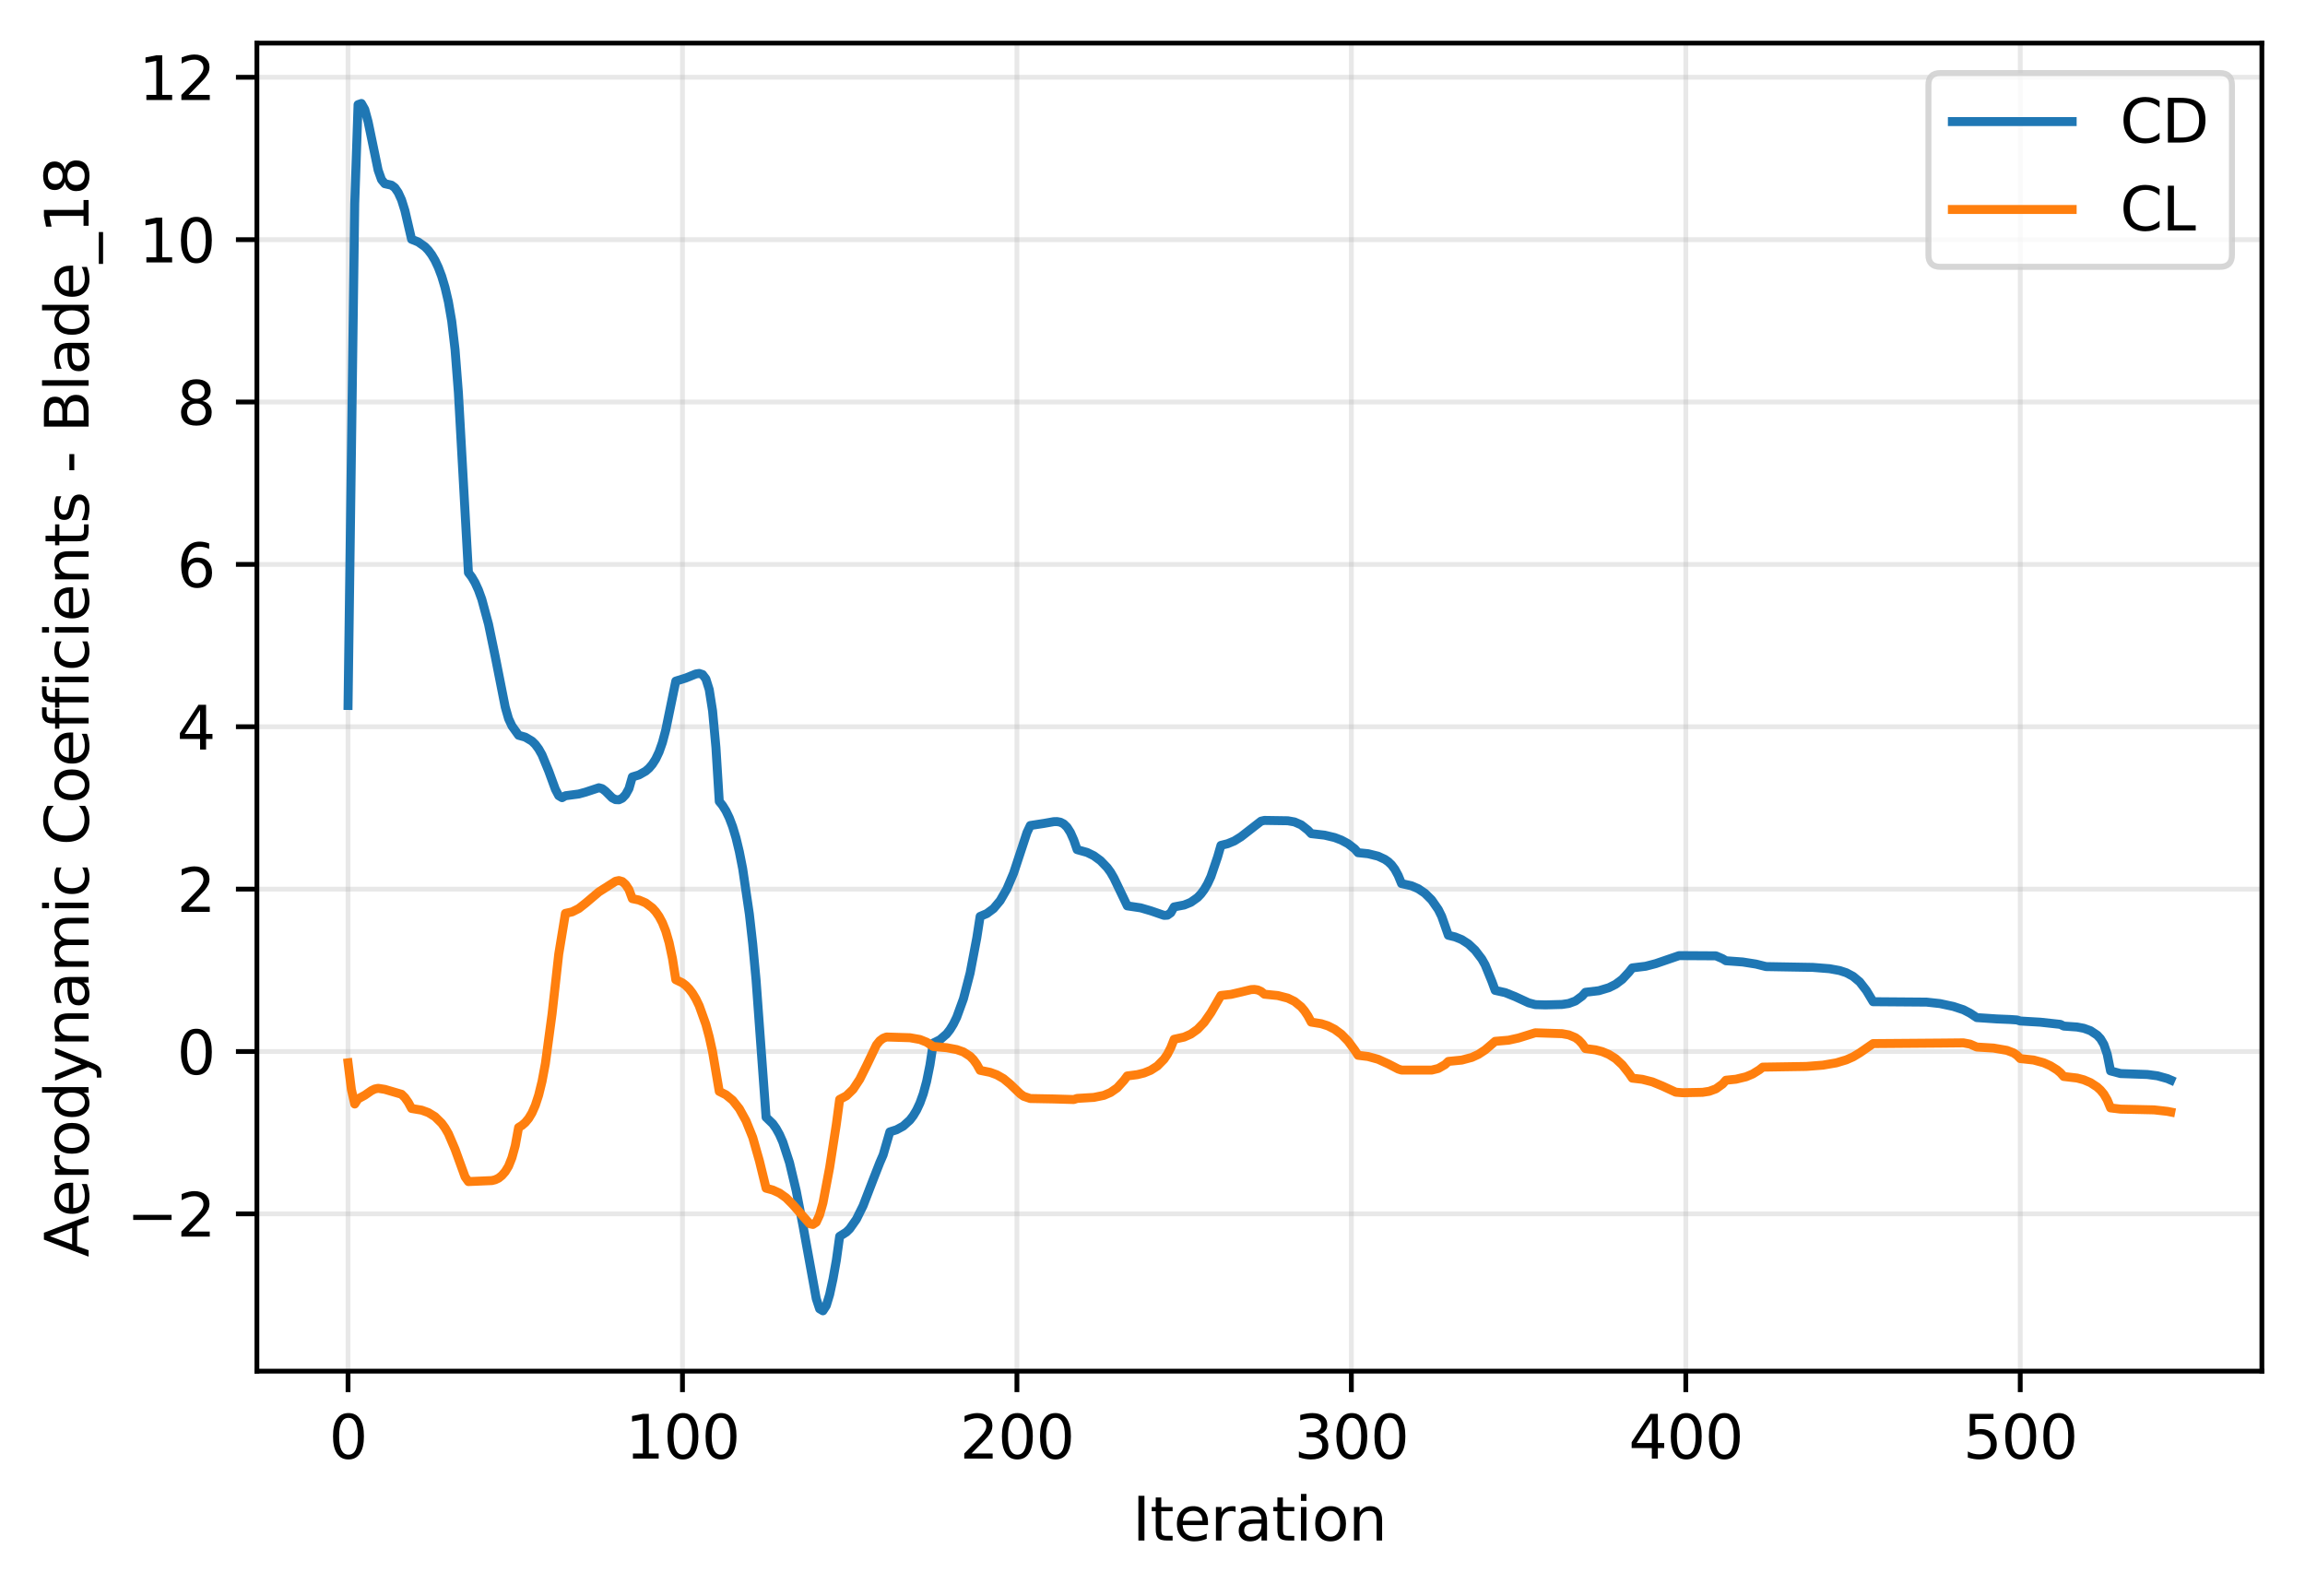 <?xml version="1.0" encoding="utf-8" standalone="no"?>
<!DOCTYPE svg PUBLIC "-//W3C//DTD SVG 1.1//EN"
  "http://www.w3.org/Graphics/SVG/1.1/DTD/svg11.dtd">
<svg xmlns:xlink="http://www.w3.org/1999/xlink" width="384.898pt" height="266.516pt" viewBox="0 0 384.898 266.516" xmlns="http://www.w3.org/2000/svg" version="1.1">
 <defs>
  <style type="text/css">*{stroke-linejoin: round; stroke-linecap: butt}</style>
 </defs>
 <g id="figure_1">
  <g id="patch_1">
   <path d="M 0 266.516 
L 384.898 266.516 
L 384.898 0 
L 0 0 
z
" style="fill: #ffffff"/>
  </g>
  <g id="axes_1">
   <g id="patch_2">
    <path d="M 42.898 228.96 
L 377.698 228.96 
L 377.698 7.2 
L 42.898 7.2 
z
" style="fill: #ffffff"/>
   </g>
   <g id="matplotlib.axis_1">
    <g id="xtick_1">
     <g id="line2d_1">
      <path d="M 58.117 228.96 
L 58.117 7.2 
" clip-path="url(#p9c3d9232e3)" style="fill: none; stroke: #b0b0b0; stroke-opacity: 0.3; stroke-width: 0.8; stroke-linecap: square"/>
     </g>
     <g id="line2d_2">
      <defs>
       <path id="m83a97b3558" d="M 0 0 
L 0 3.5 
" style="stroke: #000000; stroke-width: 0.8"/>
      </defs>
      <g>
       <use xlink:href="#m83a97b3558" x="58.117" y="228.96" style="stroke: #000000; stroke-width: 0.8"/>
      </g>
     </g>
     <g id="text_1">
      <!-- 0 -->
      <g transform="translate(54.935 243.558) scale(0.1 -0.1)">
       <defs>
        <path id="DejaVuSans-30" d="M 2034 4250 
Q 1547 4250 1301 3770 
Q 1056 3291 1056 2328 
Q 1056 1369 1301 889 
Q 1547 409 2034 409 
Q 2525 409 2770 889 
Q 3016 1369 3016 2328 
Q 3016 3291 2770 3770 
Q 2525 4250 2034 4250 
z
M 2034 4750 
Q 2819 4750 3233 4129 
Q 3647 3509 3647 2328 
Q 3647 1150 3233 529 
Q 2819 -91 2034 -91 
Q 1250 -91 836 529 
Q 422 1150 422 2328 
Q 422 3509 836 4129 
Q 1250 4750 2034 4750 
z
" transform="scale(0.016)"/>
       </defs>
       <use xlink:href="#DejaVuSans-30"/>
      </g>
     </g>
    </g>
    <g id="xtick_2">
     <g id="line2d_3">
      <path d="M 113.963 228.96 
L 113.963 7.2 
" clip-path="url(#p9c3d9232e3)" style="fill: none; stroke: #b0b0b0; stroke-opacity: 0.3; stroke-width: 0.8; stroke-linecap: square"/>
     </g>
     <g id="line2d_4">
      <g>
       <use xlink:href="#m83a97b3558" x="113.963" y="228.96" style="stroke: #000000; stroke-width: 0.8"/>
      </g>
     </g>
     <g id="text_2">
      <!-- 100 -->
      <g transform="translate(104.419 243.558) scale(0.1 -0.1)">
       <defs>
        <path id="DejaVuSans-31" d="M 794 531 
L 1825 531 
L 1825 4091 
L 703 3866 
L 703 4441 
L 1819 4666 
L 2450 4666 
L 2450 531 
L 3481 531 
L 3481 0 
L 794 0 
L 794 531 
z
" transform="scale(0.016)"/>
       </defs>
       <use xlink:href="#DejaVuSans-31"/>
       <use xlink:href="#DejaVuSans-30" transform="translate(63.623 0)"/>
       <use xlink:href="#DejaVuSans-30" transform="translate(127.246 0)"/>
      </g>
     </g>
    </g>
    <g id="xtick_3">
     <g id="line2d_5">
      <path d="M 169.81 228.96 
L 169.81 7.2 
" clip-path="url(#p9c3d9232e3)" style="fill: none; stroke: #b0b0b0; stroke-opacity: 0.3; stroke-width: 0.8; stroke-linecap: square"/>
     </g>
     <g id="line2d_6">
      <g>
       <use xlink:href="#m83a97b3558" x="169.81" y="228.96" style="stroke: #000000; stroke-width: 0.8"/>
      </g>
     </g>
     <g id="text_3">
      <!-- 200 -->
      <g transform="translate(160.266 243.558) scale(0.1 -0.1)">
       <defs>
        <path id="DejaVuSans-32" d="M 1228 531 
L 3431 531 
L 3431 0 
L 469 0 
L 469 531 
Q 828 903 1448 1529 
Q 2069 2156 2228 2338 
Q 2531 2678 2651 2914 
Q 2772 3150 2772 3378 
Q 2772 3750 2511 3984 
Q 2250 4219 1831 4219 
Q 1534 4219 1204 4116 
Q 875 4013 500 3803 
L 500 4441 
Q 881 4594 1212 4672 
Q 1544 4750 1819 4750 
Q 2544 4750 2975 4387 
Q 3406 4025 3406 3419 
Q 3406 3131 3298 2873 
Q 3191 2616 2906 2266 
Q 2828 2175 2409 1742 
Q 1991 1309 1228 531 
z
" transform="scale(0.016)"/>
       </defs>
       <use xlink:href="#DejaVuSans-32"/>
       <use xlink:href="#DejaVuSans-30" transform="translate(63.623 0)"/>
       <use xlink:href="#DejaVuSans-30" transform="translate(127.246 0)"/>
      </g>
     </g>
    </g>
    <g id="xtick_4">
     <g id="line2d_7">
      <path d="M 225.656 228.96 
L 225.656 7.2 
" clip-path="url(#p9c3d9232e3)" style="fill: none; stroke: #b0b0b0; stroke-opacity: 0.3; stroke-width: 0.8; stroke-linecap: square"/>
     </g>
     <g id="line2d_8">
      <g>
       <use xlink:href="#m83a97b3558" x="225.656" y="228.96" style="stroke: #000000; stroke-width: 0.8"/>
      </g>
     </g>
     <g id="text_4">
      <!-- 300 -->
      <g transform="translate(216.112 243.558) scale(0.1 -0.1)">
       <defs>
        <path id="DejaVuSans-33" d="M 2597 2516 
Q 3050 2419 3304 2112 
Q 3559 1806 3559 1356 
Q 3559 666 3084 287 
Q 2609 -91 1734 -91 
Q 1441 -91 1130 -33 
Q 819 25 488 141 
L 488 750 
Q 750 597 1062 519 
Q 1375 441 1716 441 
Q 2309 441 2620 675 
Q 2931 909 2931 1356 
Q 2931 1769 2642 2001 
Q 2353 2234 1838 2234 
L 1294 2234 
L 1294 2753 
L 1863 2753 
Q 2328 2753 2575 2939 
Q 2822 3125 2822 3475 
Q 2822 3834 2567 4026 
Q 2313 4219 1838 4219 
Q 1578 4219 1281 4162 
Q 984 4106 628 3988 
L 628 4550 
Q 988 4650 1302 4700 
Q 1616 4750 1894 4750 
Q 2613 4750 3031 4423 
Q 3450 4097 3450 3541 
Q 3450 3153 3228 2886 
Q 3006 2619 2597 2516 
z
" transform="scale(0.016)"/>
       </defs>
       <use xlink:href="#DejaVuSans-33"/>
       <use xlink:href="#DejaVuSans-30" transform="translate(63.623 0)"/>
       <use xlink:href="#DejaVuSans-30" transform="translate(127.246 0)"/>
      </g>
     </g>
    </g>
    <g id="xtick_5">
     <g id="line2d_9">
      <path d="M 281.503 228.96 
L 281.503 7.2 
" clip-path="url(#p9c3d9232e3)" style="fill: none; stroke: #b0b0b0; stroke-opacity: 0.3; stroke-width: 0.8; stroke-linecap: square"/>
     </g>
     <g id="line2d_10">
      <g>
       <use xlink:href="#m83a97b3558" x="281.503" y="228.96" style="stroke: #000000; stroke-width: 0.8"/>
      </g>
     </g>
     <g id="text_5">
      <!-- 400 -->
      <g transform="translate(271.959 243.558) scale(0.1 -0.1)">
       <defs>
        <path id="DejaVuSans-34" d="M 2419 4116 
L 825 1625 
L 2419 1625 
L 2419 4116 
z
M 2253 4666 
L 3047 4666 
L 3047 1625 
L 3713 1625 
L 3713 1100 
L 3047 1100 
L 3047 0 
L 2419 0 
L 2419 1100 
L 313 1100 
L 313 1709 
L 2253 4666 
z
" transform="scale(0.016)"/>
       </defs>
       <use xlink:href="#DejaVuSans-34"/>
       <use xlink:href="#DejaVuSans-30" transform="translate(63.623 0)"/>
       <use xlink:href="#DejaVuSans-30" transform="translate(127.246 0)"/>
      </g>
     </g>
    </g>
    <g id="xtick_6">
     <g id="line2d_11">
      <path d="M 337.349 228.96 
L 337.349 7.2 
" clip-path="url(#p9c3d9232e3)" style="fill: none; stroke: #b0b0b0; stroke-opacity: 0.3; stroke-width: 0.8; stroke-linecap: square"/>
     </g>
     <g id="line2d_12">
      <g>
       <use xlink:href="#m83a97b3558" x="337.349" y="228.96" style="stroke: #000000; stroke-width: 0.8"/>
      </g>
     </g>
     <g id="text_6">
      <!-- 500 -->
      <g transform="translate(327.806 243.558) scale(0.1 -0.1)">
       <defs>
        <path id="DejaVuSans-35" d="M 691 4666 
L 3169 4666 
L 3169 4134 
L 1269 4134 
L 1269 2991 
Q 1406 3038 1543 3061 
Q 1681 3084 1819 3084 
Q 2600 3084 3056 2656 
Q 3513 2228 3513 1497 
Q 3513 744 3044 326 
Q 2575 -91 1722 -91 
Q 1428 -91 1123 -41 
Q 819 9 494 109 
L 494 744 
Q 775 591 1075 516 
Q 1375 441 1709 441 
Q 2250 441 2565 725 
Q 2881 1009 2881 1497 
Q 2881 1984 2565 2268 
Q 2250 2553 1709 2553 
Q 1456 2553 1204 2497 
Q 953 2441 691 2322 
L 691 4666 
z
" transform="scale(0.016)"/>
       </defs>
       <use xlink:href="#DejaVuSans-35"/>
       <use xlink:href="#DejaVuSans-30" transform="translate(63.623 0)"/>
       <use xlink:href="#DejaVuSans-30" transform="translate(127.246 0)"/>
      </g>
     </g>
    </g>
    <g id="text_7">
     <!-- Iteration -->
     <g transform="translate(189.09 257.237) scale(0.1 -0.1)">
      <defs>
       <path id="DejaVuSans-49" d="M 628 4666 
L 1259 4666 
L 1259 0 
L 628 0 
L 628 4666 
z
" transform="scale(0.016)"/>
       <path id="DejaVuSans-74" d="M 1172 4494 
L 1172 3500 
L 2356 3500 
L 2356 3053 
L 1172 3053 
L 1172 1153 
Q 1172 725 1289 603 
Q 1406 481 1766 481 
L 2356 481 
L 2356 0 
L 1766 0 
Q 1100 0 847 248 
Q 594 497 594 1153 
L 594 3053 
L 172 3053 
L 172 3500 
L 594 3500 
L 594 4494 
L 1172 4494 
z
" transform="scale(0.016)"/>
       <path id="DejaVuSans-65" d="M 3597 1894 
L 3597 1613 
L 953 1613 
Q 991 1019 1311 708 
Q 1631 397 2203 397 
Q 2534 397 2845 478 
Q 3156 559 3463 722 
L 3463 178 
Q 3153 47 2828 -22 
Q 2503 -91 2169 -91 
Q 1331 -91 842 396 
Q 353 884 353 1716 
Q 353 2575 817 3079 
Q 1281 3584 2069 3584 
Q 2775 3584 3186 3129 
Q 3597 2675 3597 1894 
z
M 3022 2063 
Q 3016 2534 2758 2815 
Q 2500 3097 2075 3097 
Q 1594 3097 1305 2825 
Q 1016 2553 972 2059 
L 3022 2063 
z
" transform="scale(0.016)"/>
       <path id="DejaVuSans-72" d="M 2631 2963 
Q 2534 3019 2420 3045 
Q 2306 3072 2169 3072 
Q 1681 3072 1420 2755 
Q 1159 2438 1159 1844 
L 1159 0 
L 581 0 
L 581 3500 
L 1159 3500 
L 1159 2956 
Q 1341 3275 1631 3429 
Q 1922 3584 2338 3584 
Q 2397 3584 2469 3576 
Q 2541 3569 2628 3553 
L 2631 2963 
z
" transform="scale(0.016)"/>
       <path id="DejaVuSans-61" d="M 2194 1759 
Q 1497 1759 1228 1600 
Q 959 1441 959 1056 
Q 959 750 1161 570 
Q 1363 391 1709 391 
Q 2188 391 2477 730 
Q 2766 1069 2766 1631 
L 2766 1759 
L 2194 1759 
z
M 3341 1997 
L 3341 0 
L 2766 0 
L 2766 531 
Q 2569 213 2275 61 
Q 1981 -91 1556 -91 
Q 1019 -91 701 211 
Q 384 513 384 1019 
Q 384 1609 779 1909 
Q 1175 2209 1959 2209 
L 2766 2209 
L 2766 2266 
Q 2766 2663 2505 2880 
Q 2244 3097 1772 3097 
Q 1472 3097 1187 3025 
Q 903 2953 641 2809 
L 641 3341 
Q 956 3463 1253 3523 
Q 1550 3584 1831 3584 
Q 2591 3584 2966 3190 
Q 3341 2797 3341 1997 
z
" transform="scale(0.016)"/>
       <path id="DejaVuSans-69" d="M 603 3500 
L 1178 3500 
L 1178 0 
L 603 0 
L 603 3500 
z
M 603 4863 
L 1178 4863 
L 1178 4134 
L 603 4134 
L 603 4863 
z
" transform="scale(0.016)"/>
       <path id="DejaVuSans-6f" d="M 1959 3097 
Q 1497 3097 1228 2736 
Q 959 2375 959 1747 
Q 959 1119 1226 758 
Q 1494 397 1959 397 
Q 2419 397 2687 759 
Q 2956 1122 2956 1747 
Q 2956 2369 2687 2733 
Q 2419 3097 1959 3097 
z
M 1959 3584 
Q 2709 3584 3137 3096 
Q 3566 2609 3566 1747 
Q 3566 888 3137 398 
Q 2709 -91 1959 -91 
Q 1206 -91 779 398 
Q 353 888 353 1747 
Q 353 2609 779 3096 
Q 1206 3584 1959 3584 
z
" transform="scale(0.016)"/>
       <path id="DejaVuSans-6e" d="M 3513 2113 
L 3513 0 
L 2938 0 
L 2938 2094 
Q 2938 2591 2744 2837 
Q 2550 3084 2163 3084 
Q 1697 3084 1428 2787 
Q 1159 2491 1159 1978 
L 1159 0 
L 581 0 
L 581 3500 
L 1159 3500 
L 1159 2956 
Q 1366 3272 1645 3428 
Q 1925 3584 2291 3584 
Q 2894 3584 3203 3211 
Q 3513 2838 3513 2113 
z
" transform="scale(0.016)"/>
      </defs>
      <use xlink:href="#DejaVuSans-49"/>
      <use xlink:href="#DejaVuSans-74" transform="translate(29.492 0)"/>
      <use xlink:href="#DejaVuSans-65" transform="translate(68.701 0)"/>
      <use xlink:href="#DejaVuSans-72" transform="translate(130.225 0)"/>
      <use xlink:href="#DejaVuSans-61" transform="translate(171.338 0)"/>
      <use xlink:href="#DejaVuSans-74" transform="translate(232.617 0)"/>
      <use xlink:href="#DejaVuSans-69" transform="translate(271.826 0)"/>
      <use xlink:href="#DejaVuSans-6f" transform="translate(299.609 0)"/>
      <use xlink:href="#DejaVuSans-6e" transform="translate(360.791 0)"/>
     </g>
    </g>
   </g>
   <g id="matplotlib.axis_2">
    <g id="ytick_1">
     <g id="line2d_13">
      <path d="M 42.898 202.695 
L 377.698 202.695 
" clip-path="url(#p9c3d9232e3)" style="fill: none; stroke: #b0b0b0; stroke-opacity: 0.3; stroke-width: 0.8; stroke-linecap: square"/>
     </g>
     <g id="line2d_14">
      <defs>
       <path id="m9cec73e778" d="M 0 0 
L -3.5 0 
" style="stroke: #000000; stroke-width: 0.8"/>
      </defs>
      <g>
       <use xlink:href="#m9cec73e778" x="42.898" y="202.695" style="stroke: #000000; stroke-width: 0.8"/>
      </g>
     </g>
     <g id="text_8">
      <!-- −2 -->
      <g transform="translate(21.156 206.495) scale(0.1 -0.1)">
       <defs>
        <path id="DejaVuSans-2212" d="M 678 2272 
L 4684 2272 
L 4684 1741 
L 678 1741 
L 678 2272 
z
" transform="scale(0.016)"/>
       </defs>
       <use xlink:href="#DejaVuSans-2212"/>
       <use xlink:href="#DejaVuSans-32" transform="translate(83.789 0)"/>
      </g>
     </g>
    </g>
    <g id="ytick_2">
     <g id="line2d_15">
      <path d="M 42.898 175.582 
L 377.698 175.582 
" clip-path="url(#p9c3d9232e3)" style="fill: none; stroke: #b0b0b0; stroke-opacity: 0.3; stroke-width: 0.8; stroke-linecap: square"/>
     </g>
     <g id="line2d_16">
      <g>
       <use xlink:href="#m9cec73e778" x="42.898" y="175.582" style="stroke: #000000; stroke-width: 0.8"/>
      </g>
     </g>
     <g id="text_9">
      <!-- 0 -->
      <g transform="translate(29.536 179.381) scale(0.1 -0.1)">
       <use xlink:href="#DejaVuSans-30"/>
      </g>
     </g>
    </g>
    <g id="ytick_3">
     <g id="line2d_17">
      <path d="M 42.898 148.469 
L 377.698 148.469 
" clip-path="url(#p9c3d9232e3)" style="fill: none; stroke: #b0b0b0; stroke-opacity: 0.3; stroke-width: 0.8; stroke-linecap: square"/>
     </g>
     <g id="line2d_18">
      <g>
       <use xlink:href="#m9cec73e778" x="42.898" y="148.469" style="stroke: #000000; stroke-width: 0.8"/>
      </g>
     </g>
     <g id="text_10">
      <!-- 2 -->
      <g transform="translate(29.536 152.268) scale(0.1 -0.1)">
       <use xlink:href="#DejaVuSans-32"/>
      </g>
     </g>
    </g>
    <g id="ytick_4">
     <g id="line2d_19">
      <path d="M 42.898 121.355 
L 377.698 121.355 
" clip-path="url(#p9c3d9232e3)" style="fill: none; stroke: #b0b0b0; stroke-opacity: 0.3; stroke-width: 0.8; stroke-linecap: square"/>
     </g>
     <g id="line2d_20">
      <g>
       <use xlink:href="#m9cec73e778" x="42.898" y="121.355" style="stroke: #000000; stroke-width: 0.8"/>
      </g>
     </g>
     <g id="text_11">
      <!-- 4 -->
      <g transform="translate(29.536 125.155) scale(0.1 -0.1)">
       <use xlink:href="#DejaVuSans-34"/>
      </g>
     </g>
    </g>
    <g id="ytick_5">
     <g id="line2d_21">
      <path d="M 42.898 94.242 
L 377.698 94.242 
" clip-path="url(#p9c3d9232e3)" style="fill: none; stroke: #b0b0b0; stroke-opacity: 0.3; stroke-width: 0.8; stroke-linecap: square"/>
     </g>
     <g id="line2d_22">
      <g>
       <use xlink:href="#m9cec73e778" x="42.898" y="94.242" style="stroke: #000000; stroke-width: 0.8"/>
      </g>
     </g>
     <g id="text_12">
      <!-- 6 -->
      <g transform="translate(29.536 98.041) scale(0.1 -0.1)">
       <defs>
        <path id="DejaVuSans-36" d="M 2113 2584 
Q 1688 2584 1439 2293 
Q 1191 2003 1191 1497 
Q 1191 994 1439 701 
Q 1688 409 2113 409 
Q 2538 409 2786 701 
Q 3034 994 3034 1497 
Q 3034 2003 2786 2293 
Q 2538 2584 2113 2584 
z
M 3366 4563 
L 3366 3988 
Q 3128 4100 2886 4159 
Q 2644 4219 2406 4219 
Q 1781 4219 1451 3797 
Q 1122 3375 1075 2522 
Q 1259 2794 1537 2939 
Q 1816 3084 2150 3084 
Q 2853 3084 3261 2657 
Q 3669 2231 3669 1497 
Q 3669 778 3244 343 
Q 2819 -91 2113 -91 
Q 1303 -91 875 529 
Q 447 1150 447 2328 
Q 447 3434 972 4092 
Q 1497 4750 2381 4750 
Q 2619 4750 2861 4703 
Q 3103 4656 3366 4563 
z
" transform="scale(0.016)"/>
       </defs>
       <use xlink:href="#DejaVuSans-36"/>
      </g>
     </g>
    </g>
    <g id="ytick_6">
     <g id="line2d_23">
      <path d="M 42.898 67.129 
L 377.698 67.129 
" clip-path="url(#p9c3d9232e3)" style="fill: none; stroke: #b0b0b0; stroke-opacity: 0.3; stroke-width: 0.8; stroke-linecap: square"/>
     </g>
     <g id="line2d_24">
      <g>
       <use xlink:href="#m9cec73e778" x="42.898" y="67.129" style="stroke: #000000; stroke-width: 0.8"/>
      </g>
     </g>
     <g id="text_13">
      <!-- 8 -->
      <g transform="translate(29.536 70.928) scale(0.1 -0.1)">
       <defs>
        <path id="DejaVuSans-38" d="M 2034 2216 
Q 1584 2216 1326 1975 
Q 1069 1734 1069 1313 
Q 1069 891 1326 650 
Q 1584 409 2034 409 
Q 2484 409 2743 651 
Q 3003 894 3003 1313 
Q 3003 1734 2745 1975 
Q 2488 2216 2034 2216 
z
M 1403 2484 
Q 997 2584 770 2862 
Q 544 3141 544 3541 
Q 544 4100 942 4425 
Q 1341 4750 2034 4750 
Q 2731 4750 3128 4425 
Q 3525 4100 3525 3541 
Q 3525 3141 3298 2862 
Q 3072 2584 2669 2484 
Q 3125 2378 3379 2068 
Q 3634 1759 3634 1313 
Q 3634 634 3220 271 
Q 2806 -91 2034 -91 
Q 1263 -91 848 271 
Q 434 634 434 1313 
Q 434 1759 690 2068 
Q 947 2378 1403 2484 
z
M 1172 3481 
Q 1172 3119 1398 2916 
Q 1625 2713 2034 2713 
Q 2441 2713 2670 2916 
Q 2900 3119 2900 3481 
Q 2900 3844 2670 4047 
Q 2441 4250 2034 4250 
Q 1625 4250 1398 4047 
Q 1172 3844 1172 3481 
z
" transform="scale(0.016)"/>
       </defs>
       <use xlink:href="#DejaVuSans-38"/>
      </g>
     </g>
    </g>
    <g id="ytick_7">
     <g id="line2d_25">
      <path d="M 42.898 40.015 
L 377.698 40.015 
" clip-path="url(#p9c3d9232e3)" style="fill: none; stroke: #b0b0b0; stroke-opacity: 0.3; stroke-width: 0.8; stroke-linecap: square"/>
     </g>
     <g id="line2d_26">
      <g>
       <use xlink:href="#m9cec73e778" x="42.898" y="40.015" style="stroke: #000000; stroke-width: 0.8"/>
      </g>
     </g>
     <g id="text_14">
      <!-- 10 -->
      <g transform="translate(23.173 43.815) scale(0.1 -0.1)">
       <use xlink:href="#DejaVuSans-31"/>
       <use xlink:href="#DejaVuSans-30" transform="translate(63.623 0)"/>
      </g>
     </g>
    </g>
    <g id="ytick_8">
     <g id="line2d_27">
      <path d="M 42.898 12.902 
L 377.698 12.902 
" clip-path="url(#p9c3d9232e3)" style="fill: none; stroke: #b0b0b0; stroke-opacity: 0.3; stroke-width: 0.8; stroke-linecap: square"/>
     </g>
     <g id="line2d_28">
      <g>
       <use xlink:href="#m9cec73e778" x="42.898" y="12.902" style="stroke: #000000; stroke-width: 0.8"/>
      </g>
     </g>
     <g id="text_15">
      <!-- 12 -->
      <g transform="translate(23.173 16.701) scale(0.1 -0.1)">
       <use xlink:href="#DejaVuSans-31"/>
       <use xlink:href="#DejaVuSans-32" transform="translate(63.623 0)"/>
      </g>
     </g>
    </g>
    <g id="text_16">
     <!-- Aerodynamic Coefficients - Blade_18 -->
     <g transform="translate(14.798 209.92) rotate(-90) scale(0.1 -0.1)">
      <defs>
       <path id="DejaVuSans-41" d="M 2188 4044 
L 1331 1722 
L 3047 1722 
L 2188 4044 
z
M 1831 4666 
L 2547 4666 
L 4325 0 
L 3669 0 
L 3244 1197 
L 1141 1197 
L 716 0 
L 50 0 
L 1831 4666 
z
" transform="scale(0.016)"/>
       <path id="DejaVuSans-64" d="M 2906 2969 
L 2906 4863 
L 3481 4863 
L 3481 0 
L 2906 0 
L 2906 525 
Q 2725 213 2448 61 
Q 2172 -91 1784 -91 
Q 1150 -91 751 415 
Q 353 922 353 1747 
Q 353 2572 751 3078 
Q 1150 3584 1784 3584 
Q 2172 3584 2448 3432 
Q 2725 3281 2906 2969 
z
M 947 1747 
Q 947 1113 1208 752 
Q 1469 391 1925 391 
Q 2381 391 2643 752 
Q 2906 1113 2906 1747 
Q 2906 2381 2643 2742 
Q 2381 3103 1925 3103 
Q 1469 3103 1208 2742 
Q 947 2381 947 1747 
z
" transform="scale(0.016)"/>
       <path id="DejaVuSans-79" d="M 2059 -325 
Q 1816 -950 1584 -1140 
Q 1353 -1331 966 -1331 
L 506 -1331 
L 506 -850 
L 844 -850 
Q 1081 -850 1212 -737 
Q 1344 -625 1503 -206 
L 1606 56 
L 191 3500 
L 800 3500 
L 1894 763 
L 2988 3500 
L 3597 3500 
L 2059 -325 
z
" transform="scale(0.016)"/>
       <path id="DejaVuSans-6d" d="M 3328 2828 
Q 3544 3216 3844 3400 
Q 4144 3584 4550 3584 
Q 5097 3584 5394 3201 
Q 5691 2819 5691 2113 
L 5691 0 
L 5113 0 
L 5113 2094 
Q 5113 2597 4934 2840 
Q 4756 3084 4391 3084 
Q 3944 3084 3684 2787 
Q 3425 2491 3425 1978 
L 3425 0 
L 2847 0 
L 2847 2094 
Q 2847 2600 2669 2842 
Q 2491 3084 2119 3084 
Q 1678 3084 1418 2786 
Q 1159 2488 1159 1978 
L 1159 0 
L 581 0 
L 581 3500 
L 1159 3500 
L 1159 2956 
Q 1356 3278 1631 3431 
Q 1906 3584 2284 3584 
Q 2666 3584 2933 3390 
Q 3200 3197 3328 2828 
z
" transform="scale(0.016)"/>
       <path id="DejaVuSans-63" d="M 3122 3366 
L 3122 2828 
Q 2878 2963 2633 3030 
Q 2388 3097 2138 3097 
Q 1578 3097 1268 2742 
Q 959 2388 959 1747 
Q 959 1106 1268 751 
Q 1578 397 2138 397 
Q 2388 397 2633 464 
Q 2878 531 3122 666 
L 3122 134 
Q 2881 22 2623 -34 
Q 2366 -91 2075 -91 
Q 1284 -91 818 406 
Q 353 903 353 1747 
Q 353 2603 823 3093 
Q 1294 3584 2113 3584 
Q 2378 3584 2631 3529 
Q 2884 3475 3122 3366 
z
" transform="scale(0.016)"/>
       <path id="DejaVuSans-20" transform="scale(0.016)"/>
       <path id="DejaVuSans-43" d="M 4122 4306 
L 4122 3641 
Q 3803 3938 3442 4084 
Q 3081 4231 2675 4231 
Q 1875 4231 1450 3742 
Q 1025 3253 1025 2328 
Q 1025 1406 1450 917 
Q 1875 428 2675 428 
Q 3081 428 3442 575 
Q 3803 722 4122 1019 
L 4122 359 
Q 3791 134 3420 21 
Q 3050 -91 2638 -91 
Q 1578 -91 968 557 
Q 359 1206 359 2328 
Q 359 3453 968 4101 
Q 1578 4750 2638 4750 
Q 3056 4750 3426 4639 
Q 3797 4528 4122 4306 
z
" transform="scale(0.016)"/>
       <path id="DejaVuSans-66" d="M 2375 4863 
L 2375 4384 
L 1825 4384 
Q 1516 4384 1395 4259 
Q 1275 4134 1275 3809 
L 1275 3500 
L 2222 3500 
L 2222 3053 
L 1275 3053 
L 1275 0 
L 697 0 
L 697 3053 
L 147 3053 
L 147 3500 
L 697 3500 
L 697 3744 
Q 697 4328 969 4595 
Q 1241 4863 1831 4863 
L 2375 4863 
z
" transform="scale(0.016)"/>
       <path id="DejaVuSans-73" d="M 2834 3397 
L 2834 2853 
Q 2591 2978 2328 3040 
Q 2066 3103 1784 3103 
Q 1356 3103 1142 2972 
Q 928 2841 928 2578 
Q 928 2378 1081 2264 
Q 1234 2150 1697 2047 
L 1894 2003 
Q 2506 1872 2764 1633 
Q 3022 1394 3022 966 
Q 3022 478 2636 193 
Q 2250 -91 1575 -91 
Q 1294 -91 989 -36 
Q 684 19 347 128 
L 347 722 
Q 666 556 975 473 
Q 1284 391 1588 391 
Q 1994 391 2212 530 
Q 2431 669 2431 922 
Q 2431 1156 2273 1281 
Q 2116 1406 1581 1522 
L 1381 1569 
Q 847 1681 609 1914 
Q 372 2147 372 2553 
Q 372 3047 722 3315 
Q 1072 3584 1716 3584 
Q 2034 3584 2315 3537 
Q 2597 3491 2834 3397 
z
" transform="scale(0.016)"/>
       <path id="DejaVuSans-2d" d="M 313 2009 
L 1997 2009 
L 1997 1497 
L 313 1497 
L 313 2009 
z
" transform="scale(0.016)"/>
       <path id="DejaVuSans-42" d="M 1259 2228 
L 1259 519 
L 2272 519 
Q 2781 519 3026 730 
Q 3272 941 3272 1375 
Q 3272 1813 3026 2020 
Q 2781 2228 2272 2228 
L 1259 2228 
z
M 1259 4147 
L 1259 2741 
L 2194 2741 
Q 2656 2741 2882 2914 
Q 3109 3088 3109 3444 
Q 3109 3797 2882 3972 
Q 2656 4147 2194 4147 
L 1259 4147 
z
M 628 4666 
L 2241 4666 
Q 2963 4666 3353 4366 
Q 3744 4066 3744 3513 
Q 3744 3084 3544 2831 
Q 3344 2578 2956 2516 
Q 3422 2416 3680 2098 
Q 3938 1781 3938 1306 
Q 3938 681 3513 340 
Q 3088 0 2303 0 
L 628 0 
L 628 4666 
z
" transform="scale(0.016)"/>
       <path id="DejaVuSans-6c" d="M 603 4863 
L 1178 4863 
L 1178 0 
L 603 0 
L 603 4863 
z
" transform="scale(0.016)"/>
       <path id="DejaVuSans-5f" d="M 3263 -1063 
L 3263 -1509 
L -63 -1509 
L -63 -1063 
L 3263 -1063 
z
" transform="scale(0.016)"/>
      </defs>
      <use xlink:href="#DejaVuSans-41"/>
      <use xlink:href="#DejaVuSans-65" transform="translate(66.658 0)"/>
      <use xlink:href="#DejaVuSans-72" transform="translate(128.182 0)"/>
      <use xlink:href="#DejaVuSans-6f" transform="translate(167.045 0)"/>
      <use xlink:href="#DejaVuSans-64" transform="translate(228.227 0)"/>
      <use xlink:href="#DejaVuSans-79" transform="translate(291.703 0)"/>
      <use xlink:href="#DejaVuSans-6e" transform="translate(350.883 0)"/>
      <use xlink:href="#DejaVuSans-61" transform="translate(414.262 0)"/>
      <use xlink:href="#DejaVuSans-6d" transform="translate(475.541 0)"/>
      <use xlink:href="#DejaVuSans-69" transform="translate(572.953 0)"/>
      <use xlink:href="#DejaVuSans-63" transform="translate(600.736 0)"/>
      <use xlink:href="#DejaVuSans-20" transform="translate(655.717 0)"/>
      <use xlink:href="#DejaVuSans-43" transform="translate(687.504 0)"/>
      <use xlink:href="#DejaVuSans-6f" transform="translate(757.328 0)"/>
      <use xlink:href="#DejaVuSans-65" transform="translate(818.51 0)"/>
      <use xlink:href="#DejaVuSans-66" transform="translate(880.033 0)"/>
      <use xlink:href="#DejaVuSans-66" transform="translate(915.238 0)"/>
      <use xlink:href="#DejaVuSans-69" transform="translate(950.443 0)"/>
      <use xlink:href="#DejaVuSans-63" transform="translate(978.227 0)"/>
      <use xlink:href="#DejaVuSans-69" transform="translate(1033.207 0)"/>
      <use xlink:href="#DejaVuSans-65" transform="translate(1060.99 0)"/>
      <use xlink:href="#DejaVuSans-6e" transform="translate(1122.514 0)"/>
      <use xlink:href="#DejaVuSans-74" transform="translate(1185.893 0)"/>
      <use xlink:href="#DejaVuSans-73" transform="translate(1225.102 0)"/>
      <use xlink:href="#DejaVuSans-20" transform="translate(1277.201 0)"/>
      <use xlink:href="#DejaVuSans-2d" transform="translate(1308.988 0)"/>
      <use xlink:href="#DejaVuSans-20" transform="translate(1345.072 0)"/>
      <use xlink:href="#DejaVuSans-42" transform="translate(1376.859 0)"/>
      <use xlink:href="#DejaVuSans-6c" transform="translate(1445.463 0)"/>
      <use xlink:href="#DejaVuSans-61" transform="translate(1473.246 0)"/>
      <use xlink:href="#DejaVuSans-64" transform="translate(1534.525 0)"/>
      <use xlink:href="#DejaVuSans-65" transform="translate(1598.002 0)"/>
      <use xlink:href="#DejaVuSans-5f" transform="translate(1659.525 0)"/>
      <use xlink:href="#DejaVuSans-31" transform="translate(1709.525 0)"/>
      <use xlink:href="#DejaVuSans-38" transform="translate(1773.148 0)"/>
     </g>
    </g>
   </g>
   <g id="line2d_29">
    <path d="M 58.117 117.802 
L 59.234 33.993 
L 59.792 17.469 
L 60.35 17.28 
L 60.909 18.269 
L 61.467 20.326 
L 63.143 28.412 
L 63.701 29.992 
L 64.26 30.674 
L 65.377 30.924 
L 65.935 31.34 
L 66.494 32.155 
L 67.052 33.374 
L 67.611 35.159 
L 68.727 39.958 
L 69.844 40.411 
L 70.961 41.201 
L 71.52 41.783 
L 72.078 42.528 
L 72.637 43.47 
L 73.195 44.654 
L 73.754 46.136 
L 74.312 47.996 
L 74.871 50.38 
L 75.429 53.61 
L 75.988 58.378 
L 76.546 65.582 
L 78.221 95.627 
L 78.78 96.36 
L 79.338 97.314 
L 79.897 98.539 
L 80.455 100.08 
L 81.572 104.211 
L 82.689 109.592 
L 84.364 118.062 
L 84.923 120.008 
L 85.481 121.212 
L 86.598 122.775 
L 87.715 123.09 
L 88.832 123.753 
L 89.391 124.304 
L 89.949 125.057 
L 90.508 126.046 
L 91.625 128.755 
L 92.741 131.806 
L 93.3 132.865 
L 93.858 133.194 
L 94.417 132.875 
L 96.651 132.581 
L 97.768 132.276 
L 100.002 131.539 
L 100.56 131.691 
L 101.118 132.123 
L 102.235 133.236 
L 102.794 133.521 
L 103.352 133.548 
L 103.911 133.287 
L 104.469 132.689 
L 105.028 131.679 
L 105.586 129.736 
L 106.703 129.396 
L 107.82 128.764 
L 108.379 128.276 
L 108.937 127.622 
L 109.495 126.747 
L 110.054 125.572 
L 110.612 123.991 
L 111.171 121.883 
L 112.846 113.734 
L 114.522 113.213 
L 116.197 112.54 
L 116.755 112.452 
L 117.314 112.635 
L 117.872 113.371 
L 118.431 115.152 
L 118.989 118.712 
L 119.548 124.815 
L 120.106 133.82 
L 120.665 134.514 
L 121.223 135.412 
L 121.782 136.57 
L 122.34 138.044 
L 122.899 139.904 
L 123.457 142.219 
L 124.016 145.063 
L 125.132 152.642 
L 125.691 157.606 
L 126.249 163.609 
L 127.925 186.568 
L 129.042 187.646 
L 129.6 188.431 
L 130.159 189.435 
L 130.717 190.7 
L 131.834 194.135 
L 132.951 198.813 
L 134.068 204.564 
L 136.302 216.861 
L 136.86 218.546 
L 137.419 218.88 
L 137.977 218.013 
L 138.536 216.17 
L 139.094 213.589 
L 139.653 210.471 
L 140.211 206.445 
L 141.328 205.739 
L 141.886 205.19 
L 143.003 203.605 
L 144.12 201.346 
L 145.796 196.993 
L 146.913 194.137 
L 147.471 192.847 
L 148.588 189.006 
L 149.705 188.651 
L 150.822 188.046 
L 151.939 187.035 
L 152.497 186.307 
L 153.056 185.378 
L 153.614 184.187 
L 154.173 182.638 
L 154.731 180.579 
L 155.29 177.815 
L 155.848 174.172 
L 156.965 173.616 
L 158.082 172.642 
L 158.64 171.924 
L 159.199 171.009 
L 159.757 169.867 
L 160.874 166.79 
L 161.991 162.493 
L 163.108 156.616 
L 163.667 153.024 
L 164.784 152.55 
L 165.9 151.723 
L 167.017 150.386 
L 168.134 148.437 
L 169.251 145.802 
L 170.368 142.415 
L 171.485 139.027 
L 172.044 137.845 
L 174.277 137.502 
L 175.953 137.205 
L 176.511 137.19 
L 177.07 137.293 
L 177.628 137.58 
L 178.187 138.127 
L 178.745 139.008 
L 179.304 140.265 
L 179.862 141.874 
L 181.537 142.345 
L 182.654 142.894 
L 183.771 143.713 
L 184.888 144.874 
L 185.447 145.64 
L 186.005 146.601 
L 188.239 151.263 
L 190.473 151.594 
L 192.148 152.083 
L 194.382 152.85 
L 194.941 152.819 
L 195.499 152.427 
L 196.058 151.439 
L 197.733 151.12 
L 198.85 150.667 
L 199.967 149.874 
L 200.525 149.29 
L 201.084 148.539 
L 201.642 147.583 
L 202.201 146.376 
L 203.318 143.096 
L 203.876 141.166 
L 204.993 140.884 
L 206.11 140.424 
L 207.227 139.726 
L 210.578 137.119 
L 211.136 136.994 
L 215.045 137.053 
L 216.162 137.251 
L 217.279 137.737 
L 218.396 138.616 
L 218.955 139.204 
L 221.189 139.456 
L 222.864 139.853 
L 223.981 140.28 
L 225.098 140.882 
L 226.215 141.744 
L 226.773 142.384 
L 228.449 142.556 
L 230.124 142.971 
L 231.241 143.491 
L 231.799 143.878 
L 232.358 144.409 
L 232.916 145.152 
L 233.475 146.181 
L 234.033 147.539 
L 235.709 147.917 
L 236.826 148.4 
L 237.942 149.158 
L 239.059 150.267 
L 240.176 151.879 
L 240.735 153.008 
L 241.852 156.177 
L 242.969 156.447 
L 244.086 156.9 
L 245.203 157.619 
L 246.319 158.668 
L 247.436 160.129 
L 247.995 161.116 
L 249.112 163.855 
L 249.67 165.377 
L 251.346 165.75 
L 253.021 166.423 
L 255.255 167.456 
L 256.372 167.753 
L 258.047 167.8 
L 260.84 167.726 
L 261.956 167.558 
L 263.073 167.147 
L 264.19 166.327 
L 264.749 165.693 
L 266.983 165.429 
L 268.658 164.926 
L 269.775 164.365 
L 270.892 163.531 
L 272.009 162.322 
L 272.567 161.619 
L 274.801 161.346 
L 276.477 160.91 
L 280.386 159.57 
L 286.529 159.608 
L 287.646 160.088 
L 288.204 160.43 
L 290.997 160.633 
L 293.231 160.986 
L 294.906 161.403 
L 302.724 161.538 
L 305.517 161.759 
L 307.192 162.063 
L 308.309 162.431 
L 309.426 163.027 
L 310.543 163.961 
L 311.66 165.406 
L 312.777 167.267 
L 321.712 167.336 
L 323.946 167.58 
L 326.18 168.058 
L 327.855 168.609 
L 328.972 169.185 
L 330.089 169.92 
L 333.44 170.145 
L 335.674 170.238 
L 336.791 170.314 
L 337.349 170.491 
L 340.7 170.687 
L 344.051 171.053 
L 344.609 171.338 
L 346.843 171.495 
L 347.96 171.704 
L 349.077 172.107 
L 350.194 172.851 
L 350.752 173.453 
L 351.311 174.398 
L 351.869 176.037 
L 352.428 178.823 
L 354.103 179.265 
L 358.571 179.422 
L 360.246 179.639 
L 361.922 180.105 
L 362.48 180.349 
L 362.48 180.349 
" clip-path="url(#p9c3d9232e3)" style="fill: none; stroke: #1f77b4; stroke-width: 1.5; stroke-linecap: square"/>
   </g>
   <g id="line2d_30">
    <path d="M 58.117 177.468 
L 58.675 181.925 
L 59.234 184.35 
L 59.792 183.495 
L 60.909 182.887 
L 62.026 182.114 
L 62.584 181.844 
L 63.143 181.729 
L 64.26 181.905 
L 67.052 182.723 
L 67.611 183.278 
L 68.169 184.07 
L 68.727 185.095 
L 70.403 185.374 
L 71.52 185.779 
L 72.637 186.465 
L 73.754 187.566 
L 74.312 188.336 
L 74.871 189.297 
L 75.988 191.905 
L 77.663 196.523 
L 78.221 197.303 
L 82.131 197.136 
L 82.689 196.997 
L 83.248 196.736 
L 83.806 196.288 
L 84.364 195.649 
L 84.923 194.73 
L 85.481 193.323 
L 86.04 191.299 
L 86.598 188.267 
L 87.157 187.921 
L 87.715 187.438 
L 88.274 186.766 
L 88.832 185.839 
L 89.391 184.572 
L 89.949 182.86 
L 90.508 180.587 
L 91.066 177.613 
L 92.183 169.328 
L 93.3 159.326 
L 94.417 152.515 
L 95.534 152.268 
L 96.651 151.706 
L 97.768 150.828 
L 100.002 148.936 
L 102.794 147.155 
L 103.352 147.038 
L 103.911 147.203 
L 104.469 147.704 
L 105.028 148.553 
L 105.586 150.057 
L 106.703 150.293 
L 107.82 150.77 
L 108.937 151.614 
L 109.495 152.232 
L 110.054 153.032 
L 110.612 154.081 
L 111.171 155.486 
L 111.729 157.407 
L 112.288 160.045 
L 112.846 163.592 
L 113.963 164.131 
L 114.522 164.559 
L 115.08 165.126 
L 115.639 165.86 
L 116.197 166.789 
L 116.755 167.942 
L 117.872 171.059 
L 118.431 173.132 
L 118.989 175.66 
L 120.106 182.244 
L 121.223 182.809 
L 122.34 183.725 
L 123.457 185.135 
L 124.574 187.158 
L 125.691 189.927 
L 126.808 193.845 
L 127.925 198.411 
L 129.042 198.714 
L 130.159 199.221 
L 131.276 200.022 
L 132.393 201.148 
L 135.185 204.333 
L 135.743 204.46 
L 136.302 204.089 
L 136.86 202.865 
L 137.419 200.867 
L 138.536 194.961 
L 139.653 187.757 
L 140.211 183.584 
L 141.328 182.99 
L 142.445 181.91 
L 143.562 180.221 
L 144.679 177.982 
L 146.354 174.486 
L 146.913 173.788 
L 147.471 173.374 
L 148.03 173.161 
L 151.939 173.281 
L 153.614 173.578 
L 154.731 174.023 
L 155.848 174.753 
L 158.082 174.945 
L 159.757 175.261 
L 160.874 175.655 
L 161.991 176.379 
L 162.55 176.952 
L 163.108 177.721 
L 163.667 178.725 
L 165.342 179.067 
L 166.459 179.477 
L 167.576 180.117 
L 168.693 181.044 
L 170.368 182.655 
L 170.927 183.055 
L 172.044 183.433 
L 175.953 183.506 
L 179.304 183.603 
L 179.862 183.415 
L 182.654 183.247 
L 184.33 182.905 
L 185.447 182.425 
L 186.564 181.646 
L 187.681 180.41 
L 188.239 179.662 
L 189.914 179.448 
L 191.031 179.171 
L 192.148 178.718 
L 193.265 178.001 
L 194.382 176.864 
L 194.941 176.039 
L 195.499 174.954 
L 196.058 173.541 
L 197.733 173.173 
L 198.85 172.676 
L 199.967 171.882 
L 201.084 170.719 
L 202.201 169.113 
L 203.876 166.224 
L 205.551 166.043 
L 207.227 165.653 
L 208.902 165.248 
L 209.461 165.218 
L 210.019 165.303 
L 210.578 165.552 
L 211.136 166.015 
L 213.37 166.236 
L 215.045 166.669 
L 216.162 167.214 
L 217.279 168.127 
L 217.838 168.79 
L 218.396 169.631 
L 218.955 170.675 
L 220.63 170.942 
L 221.747 171.303 
L 222.864 171.871 
L 223.981 172.694 
L 225.098 173.839 
L 226.215 175.347 
L 226.773 176.214 
L 228.449 176.419 
L 230.124 176.882 
L 231.799 177.642 
L 233.475 178.507 
L 234.033 178.683 
L 239.059 178.687 
L 240.176 178.415 
L 241.293 177.774 
L 241.852 177.237 
L 244.086 177.016 
L 245.761 176.571 
L 246.878 176.056 
L 247.995 175.319 
L 249.67 173.885 
L 251.904 173.695 
L 253.58 173.325 
L 256.372 172.457 
L 260.84 172.605 
L 261.956 172.804 
L 263.073 173.27 
L 263.632 173.689 
L 264.19 174.285 
L 264.749 175.093 
L 266.424 175.307 
L 267.541 175.599 
L 268.658 176.068 
L 269.775 176.773 
L 270.892 177.806 
L 272.009 179.217 
L 272.567 180.032 
L 274.243 180.227 
L 275.918 180.655 
L 277.594 181.347 
L 279.827 182.378 
L 280.944 182.467 
L 284.295 182.4 
L 285.412 182.227 
L 286.529 181.818 
L 287.646 181.016 
L 288.204 180.378 
L 289.88 180.209 
L 291.555 179.806 
L 292.672 179.336 
L 293.789 178.64 
L 294.347 178.192 
L 301.608 178.079 
L 304.4 177.86 
L 306.634 177.477 
L 308.309 176.975 
L 309.426 176.482 
L 310.543 175.808 
L 312.777 174.263 
L 324.505 174.172 
L 327.855 174.138 
L 328.972 174.35 
L 330.089 174.836 
L 332.882 175.007 
L 335.115 175.39 
L 336.232 175.817 
L 336.791 176.203 
L 337.349 176.762 
L 339.583 177.006 
L 341.259 177.464 
L 342.376 177.962 
L 343.492 178.657 
L 344.051 179.128 
L 344.609 179.753 
L 346.843 180.014 
L 347.96 180.31 
L 349.077 180.784 
L 350.194 181.515 
L 350.752 182.026 
L 351.311 182.702 
L 351.869 183.653 
L 352.428 185.002 
L 354.103 185.203 
L 359.688 185.327 
L 361.922 185.577 
L 362.48 185.686 
L 362.48 185.686 
" clip-path="url(#p9c3d9232e3)" style="fill: none; stroke: #ff7f0e; stroke-width: 1.5; stroke-linecap: square"/>
   </g>
   <g id="patch_3">
    <path d="M 42.898 228.96 
L 42.898 7.2 
" style="fill: none; stroke: #000000; stroke-width: 0.8; stroke-linejoin: miter; stroke-linecap: square"/>
   </g>
   <g id="patch_4">
    <path d="M 377.698 228.96 
L 377.698 7.2 
" style="fill: none; stroke: #000000; stroke-width: 0.8; stroke-linejoin: miter; stroke-linecap: square"/>
   </g>
   <g id="patch_5">
    <path d="M 42.898 228.96 
L 377.698 228.96 
" style="fill: none; stroke: #000000; stroke-width: 0.8; stroke-linejoin: miter; stroke-linecap: square"/>
   </g>
   <g id="patch_6">
    <path d="M 42.898 7.2 
L 377.698 7.2 
" style="fill: none; stroke: #000000; stroke-width: 0.8; stroke-linejoin: miter; stroke-linecap: square"/>
   </g>
   <g id="legend_1">
    <g id="patch_7">
     <path d="M 324.016 44.556 
L 370.698 44.556 
Q 372.698 44.556 372.698 42.556 
L 372.698 14.2 
Q 372.698 12.2 370.698 12.2 
L 324.016 12.2 
Q 322.016 12.2 322.016 14.2 
L 322.016 42.556 
Q 322.016 44.556 324.016 44.556 
z
" style="fill: #ffffff; opacity: 0.8; stroke: #cccccc; stroke-linejoin: miter"/>
    </g>
    <g id="line2d_31">
     <path d="M 326.016 20.298 
L 336.016 20.298 
L 346.016 20.298 
" style="fill: none; stroke: #1f77b4; stroke-width: 1.5; stroke-linecap: square"/>
    </g>
    <g id="text_17">
     <!-- CD -->
     <g transform="translate(354.016 23.798) scale(0.1 -0.1)">
      <defs>
       <path id="DejaVuSans-44" d="M 1259 4147 
L 1259 519 
L 2022 519 
Q 2988 519 3436 956 
Q 3884 1394 3884 2338 
Q 3884 3275 3436 3711 
Q 2988 4147 2022 4147 
L 1259 4147 
z
M 628 4666 
L 1925 4666 
Q 3281 4666 3915 4102 
Q 4550 3538 4550 2338 
Q 4550 1131 3912 565 
Q 3275 0 1925 0 
L 628 0 
L 628 4666 
z
" transform="scale(0.016)"/>
      </defs>
      <use xlink:href="#DejaVuSans-43"/>
      <use xlink:href="#DejaVuSans-44" transform="translate(69.824 0)"/>
     </g>
    </g>
    <g id="line2d_32">
     <path d="M 326.016 34.977 
L 336.016 34.977 
L 346.016 34.977 
" style="fill: none; stroke: #ff7f0e; stroke-width: 1.5; stroke-linecap: square"/>
    </g>
    <g id="text_18">
     <!-- CL -->
     <g transform="translate(354.016 38.477) scale(0.1 -0.1)">
      <defs>
       <path id="DejaVuSans-4c" d="M 628 4666 
L 1259 4666 
L 1259 531 
L 3531 531 
L 3531 0 
L 628 0 
L 628 4666 
z
" transform="scale(0.016)"/>
      </defs>
      <use xlink:href="#DejaVuSans-43"/>
      <use xlink:href="#DejaVuSans-4c" transform="translate(69.824 0)"/>
     </g>
    </g>
   </g>
  </g>
 </g>
 <defs>
  <clipPath id="p9c3d9232e3">
   <rect x="42.898" y="7.2" width="334.8" height="221.76"/>
  </clipPath>
 </defs>
</svg>
